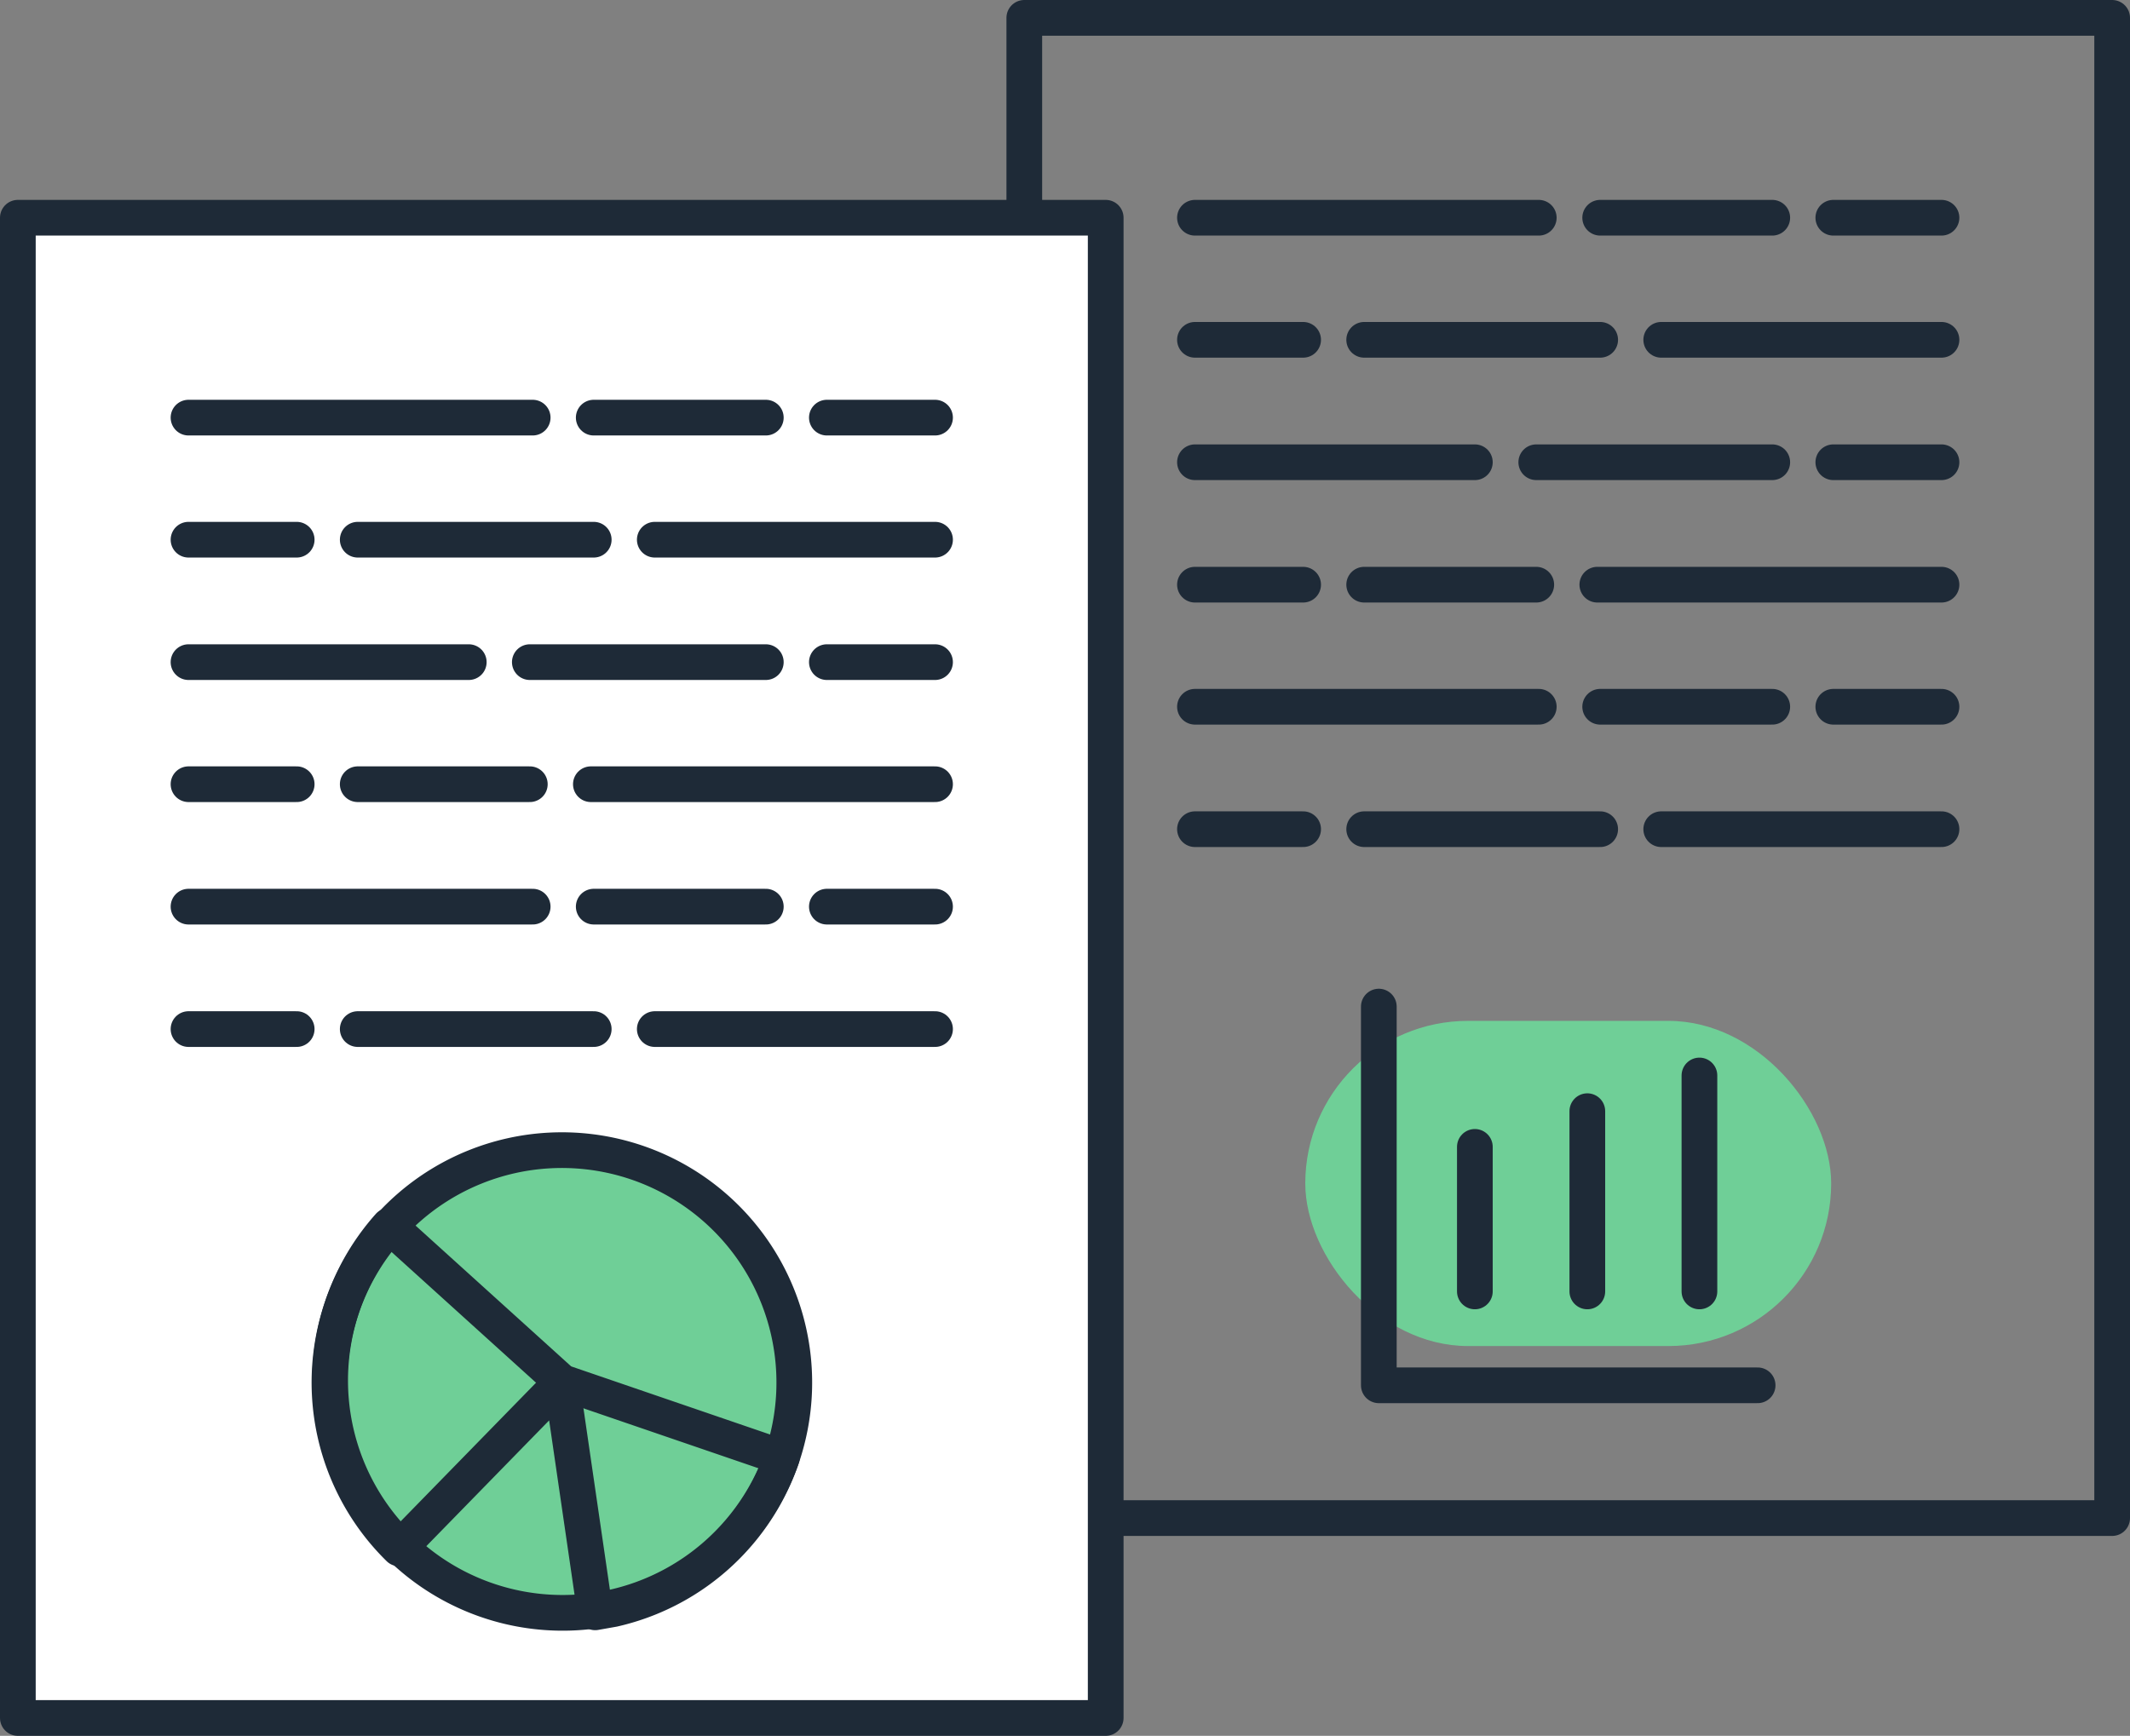 <svg xmlns="http://www.w3.org/2000/svg" viewBox="0 0 59.66 48.63"><rect x="0" y="0" width="59.66" height="48.63" fill="#808080" stroke="none"/><defs><style>.cls-1{fill:none;}.cls-1,.cls-2{stroke:#1e2a37;stroke-linecap:round;stroke-linejoin:round;}.cls-2{fill:#fff;}.cls-3{fill:#6fcf97;}</style></defs><g id="Vrstva_2" data-name="Vrstva 2"><g id="Vrstva_1-2" data-name="Vrstva 1"><rect class="cls-1" x="28.69" y="0.5" width="30.47" height="42.03"/><line class="cls-1" x1="33.47" y1="6.1" x2="43.1" y2="6.1"/><line class="cls-1" x1="44.82" y1="6.1" x2="49.64" y2="6.1"/><line class="cls-1" x1="51.35" y1="6.1" x2="54.38" y2="6.1"/><line class="cls-1" x1="33.47" y1="19.8" x2="43.1" y2="19.8"/><line class="cls-1" x1="44.82" y1="19.8" x2="49.64" y2="19.8"/><line class="cls-1" x1="51.35" y1="19.8" x2="54.38" y2="19.8"/><line class="cls-1" x1="54.38" y1="16.38" x2="44.74" y2="16.38"/><line class="cls-1" x1="43.03" y1="16.38" x2="38.21" y2="16.38"/><line class="cls-1" x1="36.5" y1="16.38" x2="33.47" y2="16.38"/><line class="cls-1" x1="54.38" y1="9.52" x2="46.53" y2="9.52"/><line class="cls-1" x1="44.82" y1="9.52" x2="38.21" y2="9.52"/><line class="cls-1" x1="36.5" y1="9.52" x2="33.47" y2="9.52"/><line class="cls-1" x1="33.47" y1="12.95" x2="41.31" y2="12.95"/><line class="cls-1" x1="43.03" y1="12.95" x2="49.64" y2="12.95"/><line class="cls-1" x1="51.35" y1="12.95" x2="54.38" y2="12.95"/><line class="cls-1" x1="54.38" y1="23.23" x2="46.53" y2="23.23"/><line class="cls-1" x1="44.82" y1="23.23" x2="38.21" y2="23.23"/><line class="cls-1" x1="36.5" y1="23.23" x2="33.47" y2="23.23"/><rect class="cls-2" x="0.5" y="6.1" width="30.47" height="42.03"/><circle class="cls-3" cx="15.72" cy="38.74" r="6.52"/><line class="cls-1" x1="5.28" y1="11.7" x2="14.92" y2="11.7"/><line class="cls-1" x1="16.63" y1="11.7" x2="21.45" y2="11.7"/><line class="cls-1" x1="23.16" y1="11.7" x2="26.19" y2="11.7"/><line class="cls-1" x1="5.28" y1="25.4" x2="14.92" y2="25.4"/><line class="cls-1" x1="16.63" y1="25.4" x2="21.45" y2="25.4"/><line class="cls-1" x1="23.16" y1="25.4" x2="26.19" y2="25.4"/><line class="cls-1" x1="26.19" y1="21.97" x2="16.55" y2="21.97"/><line class="cls-1" x1="14.84" y1="21.97" x2="10.02" y2="21.97"/><line class="cls-1" x1="8.31" y1="21.97" x2="5.28" y2="21.97"/><line class="cls-1" x1="26.19" y1="15.12" x2="18.34" y2="15.12"/><line class="cls-1" x1="16.63" y1="15.12" x2="10.02" y2="15.12"/><line class="cls-1" x1="8.31" y1="15.12" x2="5.28" y2="15.12"/><line class="cls-1" x1="5.28" y1="18.55" x2="13.13" y2="18.55"/><line class="cls-1" x1="14.84" y1="18.55" x2="21.45" y2="18.55"/><line class="cls-1" x1="23.16" y1="18.55" x2="26.19" y2="18.55"/><line class="cls-1" x1="26.19" y1="28.83" x2="18.34" y2="28.83"/><line class="cls-1" x1="16.63" y1="28.83" x2="10.02" y2="28.83"/><line class="cls-1" x1="8.31" y1="28.83" x2="5.28" y2="28.83"/><path class="cls-1" d="M15.74,38.72l6.16,2.11a6.51,6.51,0,1,1-11-6.49Z"/><path class="cls-1" d="M15.73,38.72l-4.55,4.66a6.51,6.51,0,1,1,6,1.7l-.51.09Z"/><rect class="cls-3" x="36.56" y="28.6" width="14.73" height="9.11" rx="4.56"/><polyline class="cls-1" points="49.23 38.81 38.62 38.81 38.62 28.2"/><line class="cls-1" x1="41.31" y1="32.13" x2="41.31" y2="36.18"/><line class="cls-1" x1="44.46" y1="31.13" x2="44.46" y2="36.18"/><line class="cls-1" x1="47.6" y1="30.13" x2="47.6" y2="36.18"/></g></g></svg>